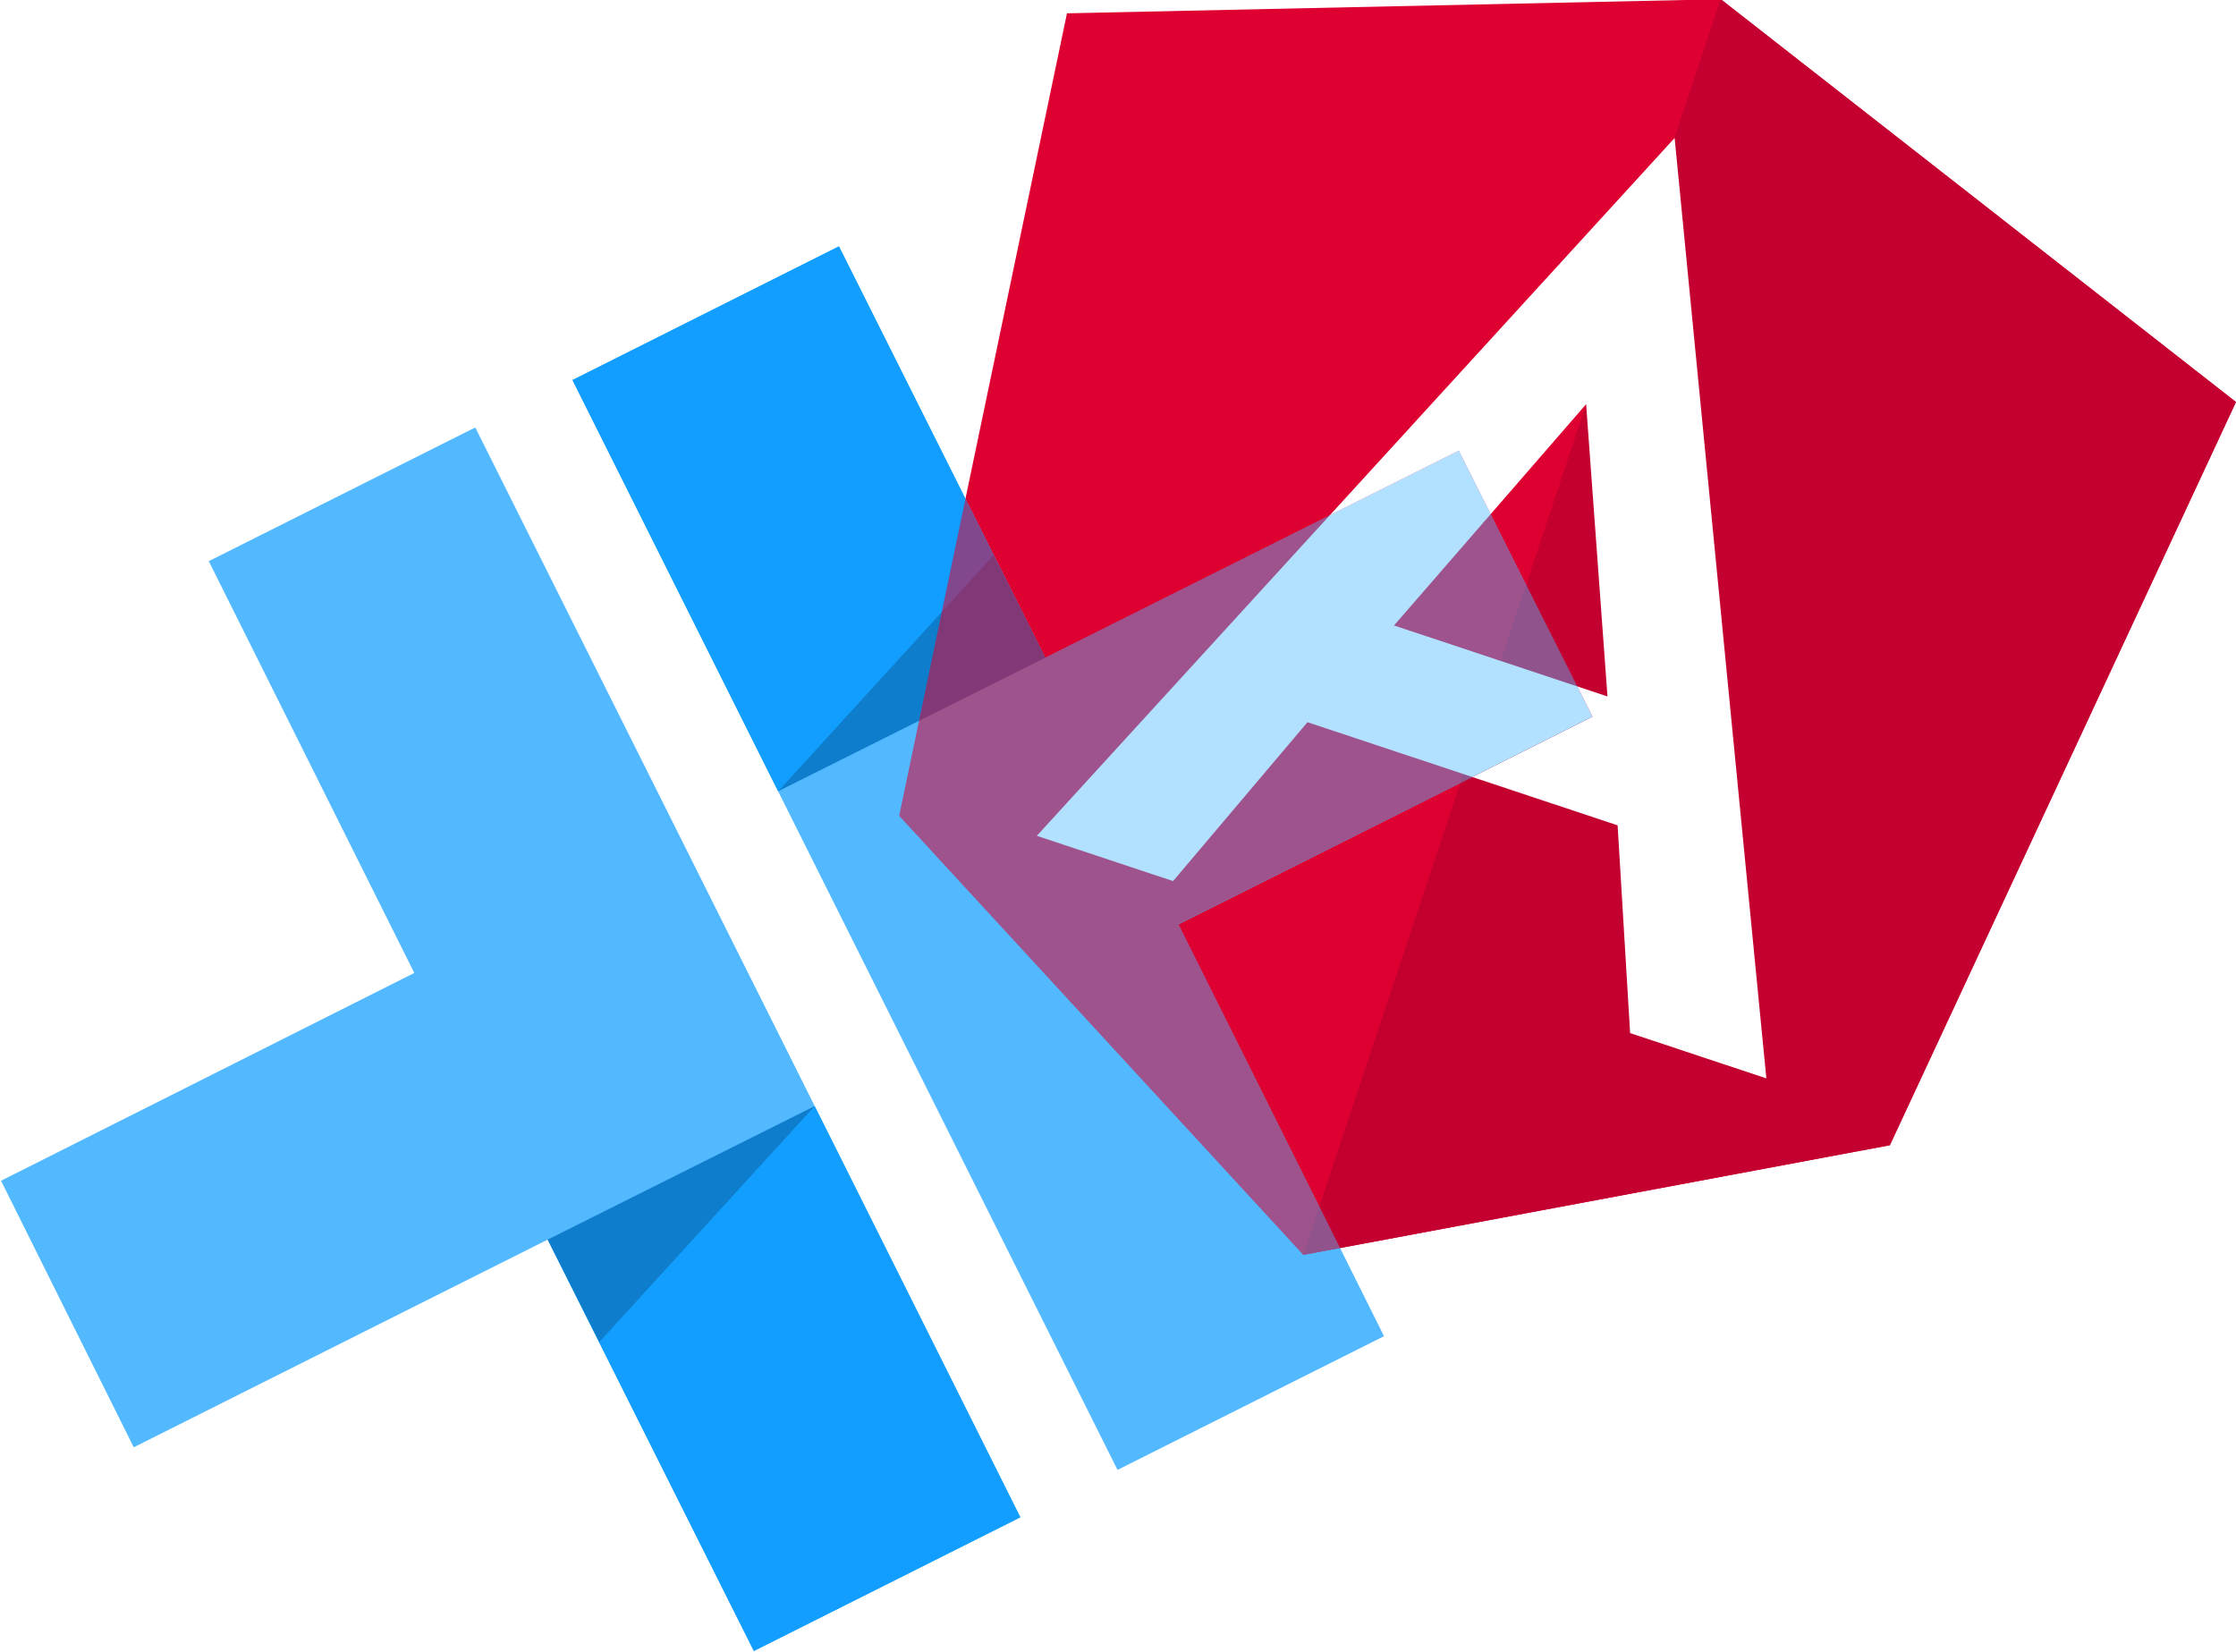 <?xml version="1.0" encoding="UTF-8" standalone="no"?>
<!-- Generator: Adobe Illustrator 27.0.0, SVG Export Plug-In . SVG Version: 6.00 Build 0)  -->

<svg
   version="1.1"
   id="Layer_1"
   x="0px"
   y="0px"
   viewBox="0 0 500.721 369.949"
   xml:space="preserve"
   sodipodi:docname="cap-angular.svg"
   inkscape:version="1.3 (0e150ed, 2023-07-21)"
   width="500.721"
   height="369.949"
   xmlns:inkscape="http://www.inkscape.org/namespaces/inkscape"
   xmlns:sodipodi="http://sodipodi.sourceforge.net/DTD/sodipodi-0.dtd"
   xmlns="http://www.w3.org/2000/svg"
   xmlns:svg="http://www.w3.org/2000/svg"><defs
   id="defs97"><clipPath
     clipPathUnits="userSpaceOnUse"
     id="clipPath124"><g
       id="g129"
       transform="matrix(0.458,0,0,0.458,-76.748,95.774)">&#10;	<polygon
   style="fill:#53b9ff"
   points="94.308,475.004 202.289,366.886 309.687,474.231 379.212,404.618 95.071,120.119 25.546,189.732 132.765,297.272 25,405.361 "
   id="polygon124" />&#10;	<polygon
   style="fill:#119eff"
   points="272.003,297.274 202.292,366.886 309.689,474.233 379.214,404.62 "
   id="polygon125" />&#10;	<polygon
   style="fill-opacity:0.2"
   points="229.128,393.573 272.003,297.274 202.292,366.886 "
   id="polygon126" />&#10;	<polygon
   style="fill:#53b9ff"
   points="190.088,25.543 120.563,95.156 404.704,379.654 474.229,310.041 367.017,202.509 475,94.391 405.445,24.996 297.494,132.897 "
   id="polygon127" />&#10;	<polygon
   style="fill:#119eff"
   points="227.781,202.512 297.494,132.9 190.088,25.546 120.563,95.158 "
   id="polygon128" />&#10;	<polygon
   style="fill-opacity:0.2"
   points="270.649,106.203 227.779,202.51 297.492,132.897 "
   id="polygon129" />&#10;</g></clipPath><filter
     inkscape:collect="always"
     style="color-interpolation-filters:sRGB"
     id="filter129"
     x="-0.018"
     y="-0.017"
     width="1.037"
     height="1.034"><feGaussianBlur
       inkscape:collect="always"
       stdDeviation="1.422"
       id="feGaussianBlur129" /></filter></defs><sodipodi:namedview
   id="namedview97"
   pagecolor="#ffffff"
   bordercolor="#999999"
   borderopacity="1"
   inkscape:showpageshadow="2"
   inkscape:pageopacity="0"
   inkscape:pagecheckerboard="0"
   inkscape:deskcolor="#d1d1d1"
   inkscape:zoom="1.0046532"
   inkscape:cx="387.69597"
   inkscape:cy="51.261469"
   inkscape:window-width="1584"
   inkscape:window-height="1052"
   inkscape:window-x="0"
   inkscape:window-y="0"
   inkscape:window-maximized="0"
   inkscape:current-layer="Layer_1" />&#10;&#10;&#10;<g
   id="g130"
   transform="matrix(0.797,0.265,-0.265,0.797,117.786,-89.126)"><g
     id="g92">&#10;</g><g
     id="g2-9"
     transform="matrix(1.764,0,0,1.764,115.2,-52.93)">&#10;	<polygon
   class="st0"
   points="218.1,63.2 125,30 31.9,63.2 46.1,186.3 125,230 203.9,186.3 "
   id="polygon1-3"
   style="fill:#dd0031" />&#10;	<polygon
   class="st1"
   points="218.1,63.2 125,30 125,52.2 125,52.1 125,153.4 125,230 203.9,186.3 "
   id="polygon2"
   style="fill:#c3002f" />&#10;	<path
   class="st2"
   d="M 125,52.1 66.8,182.6 v 0 h 21.7 v 0 l 11.7,-29.2 h 49.4 l 11.7,29.2 v 0 H 183 v 0 z m 17,83.3 h -34 l 17,-40.9 z"
   id="path2-8"
   style="fill:#ffffff" />&#10;</g><g
     id="g97"
     transform="matrix(0.808,0,0,0.808,-20.208,116.047)">&#10;	<polygon
   style="fill:#53b9ff"
   points="202.289,366.886 309.687,474.231 379.212,404.618 95.071,120.119 25.546,189.732 132.765,297.272 25,405.361 94.308,475.004 "
   id="polygon92" />&#10;	<polygon
   style="fill:#119eff"
   points="202.292,366.886 309.689,474.233 379.214,404.62 272.003,297.274 "
   id="polygon93" />&#10;	<polygon
   style="fill-opacity:0.2"
   points="202.292,366.886 229.128,393.573 272.003,297.274 "
   id="polygon94" />&#10;	<polygon
   style="fill:#53b9ff"
   points="120.563,95.156 404.704,379.654 474.229,310.041 367.017,202.509 475,94.391 405.445,24.996 297.494,132.897 190.088,25.543 "
   id="polygon95" />&#10;	<polygon
   style="fill:#119eff"
   points="297.494,132.9 190.088,25.546 120.563,95.158 227.781,202.512 "
   id="polygon96" />&#10;	<polygon
   style="fill-opacity:0.2"
   points="297.492,132.897 270.649,106.203 227.779,202.51 "
   id="polygon97" />&#10;</g><g
     id="g92-3"
     transform="translate(220.261,-347.551)">&#10;</g><g
     id="g2-9-8"
     transform="matrix(1.764,0,0,1.764,115.2,-52.93)"
     clip-path="url(#clipPath124)"
     style="opacity:0.551;filter:url(#filter129)">&#10;	<polygon
   class="st0"
   points="46.1,186.3 125,230 203.9,186.3 218.1,63.2 125,30 31.9,63.2 "
   id="polygon1-3-1"
   style="fill:#dd0031" />&#10;	<polygon
   class="st1"
   points="125,52.2 125,52.1 125,153.4 125,230 203.9,186.3 218.1,63.2 125,30 "
   id="polygon2-5"
   style="fill:#c3002f" />&#10;	<path
   class="st2"
   d="M 125,52.1 66.8,182.6 v 0 h 21.7 v 0 l 11.7,-29.2 h 49.4 l 11.7,29.2 v 0 H 183 v 0 z m 17,83.3 h -34 l 17,-40.9 z"
   id="path2-8-3"
   style="fill:#ffffff" />&#10;</g></g>&#10;</svg>
